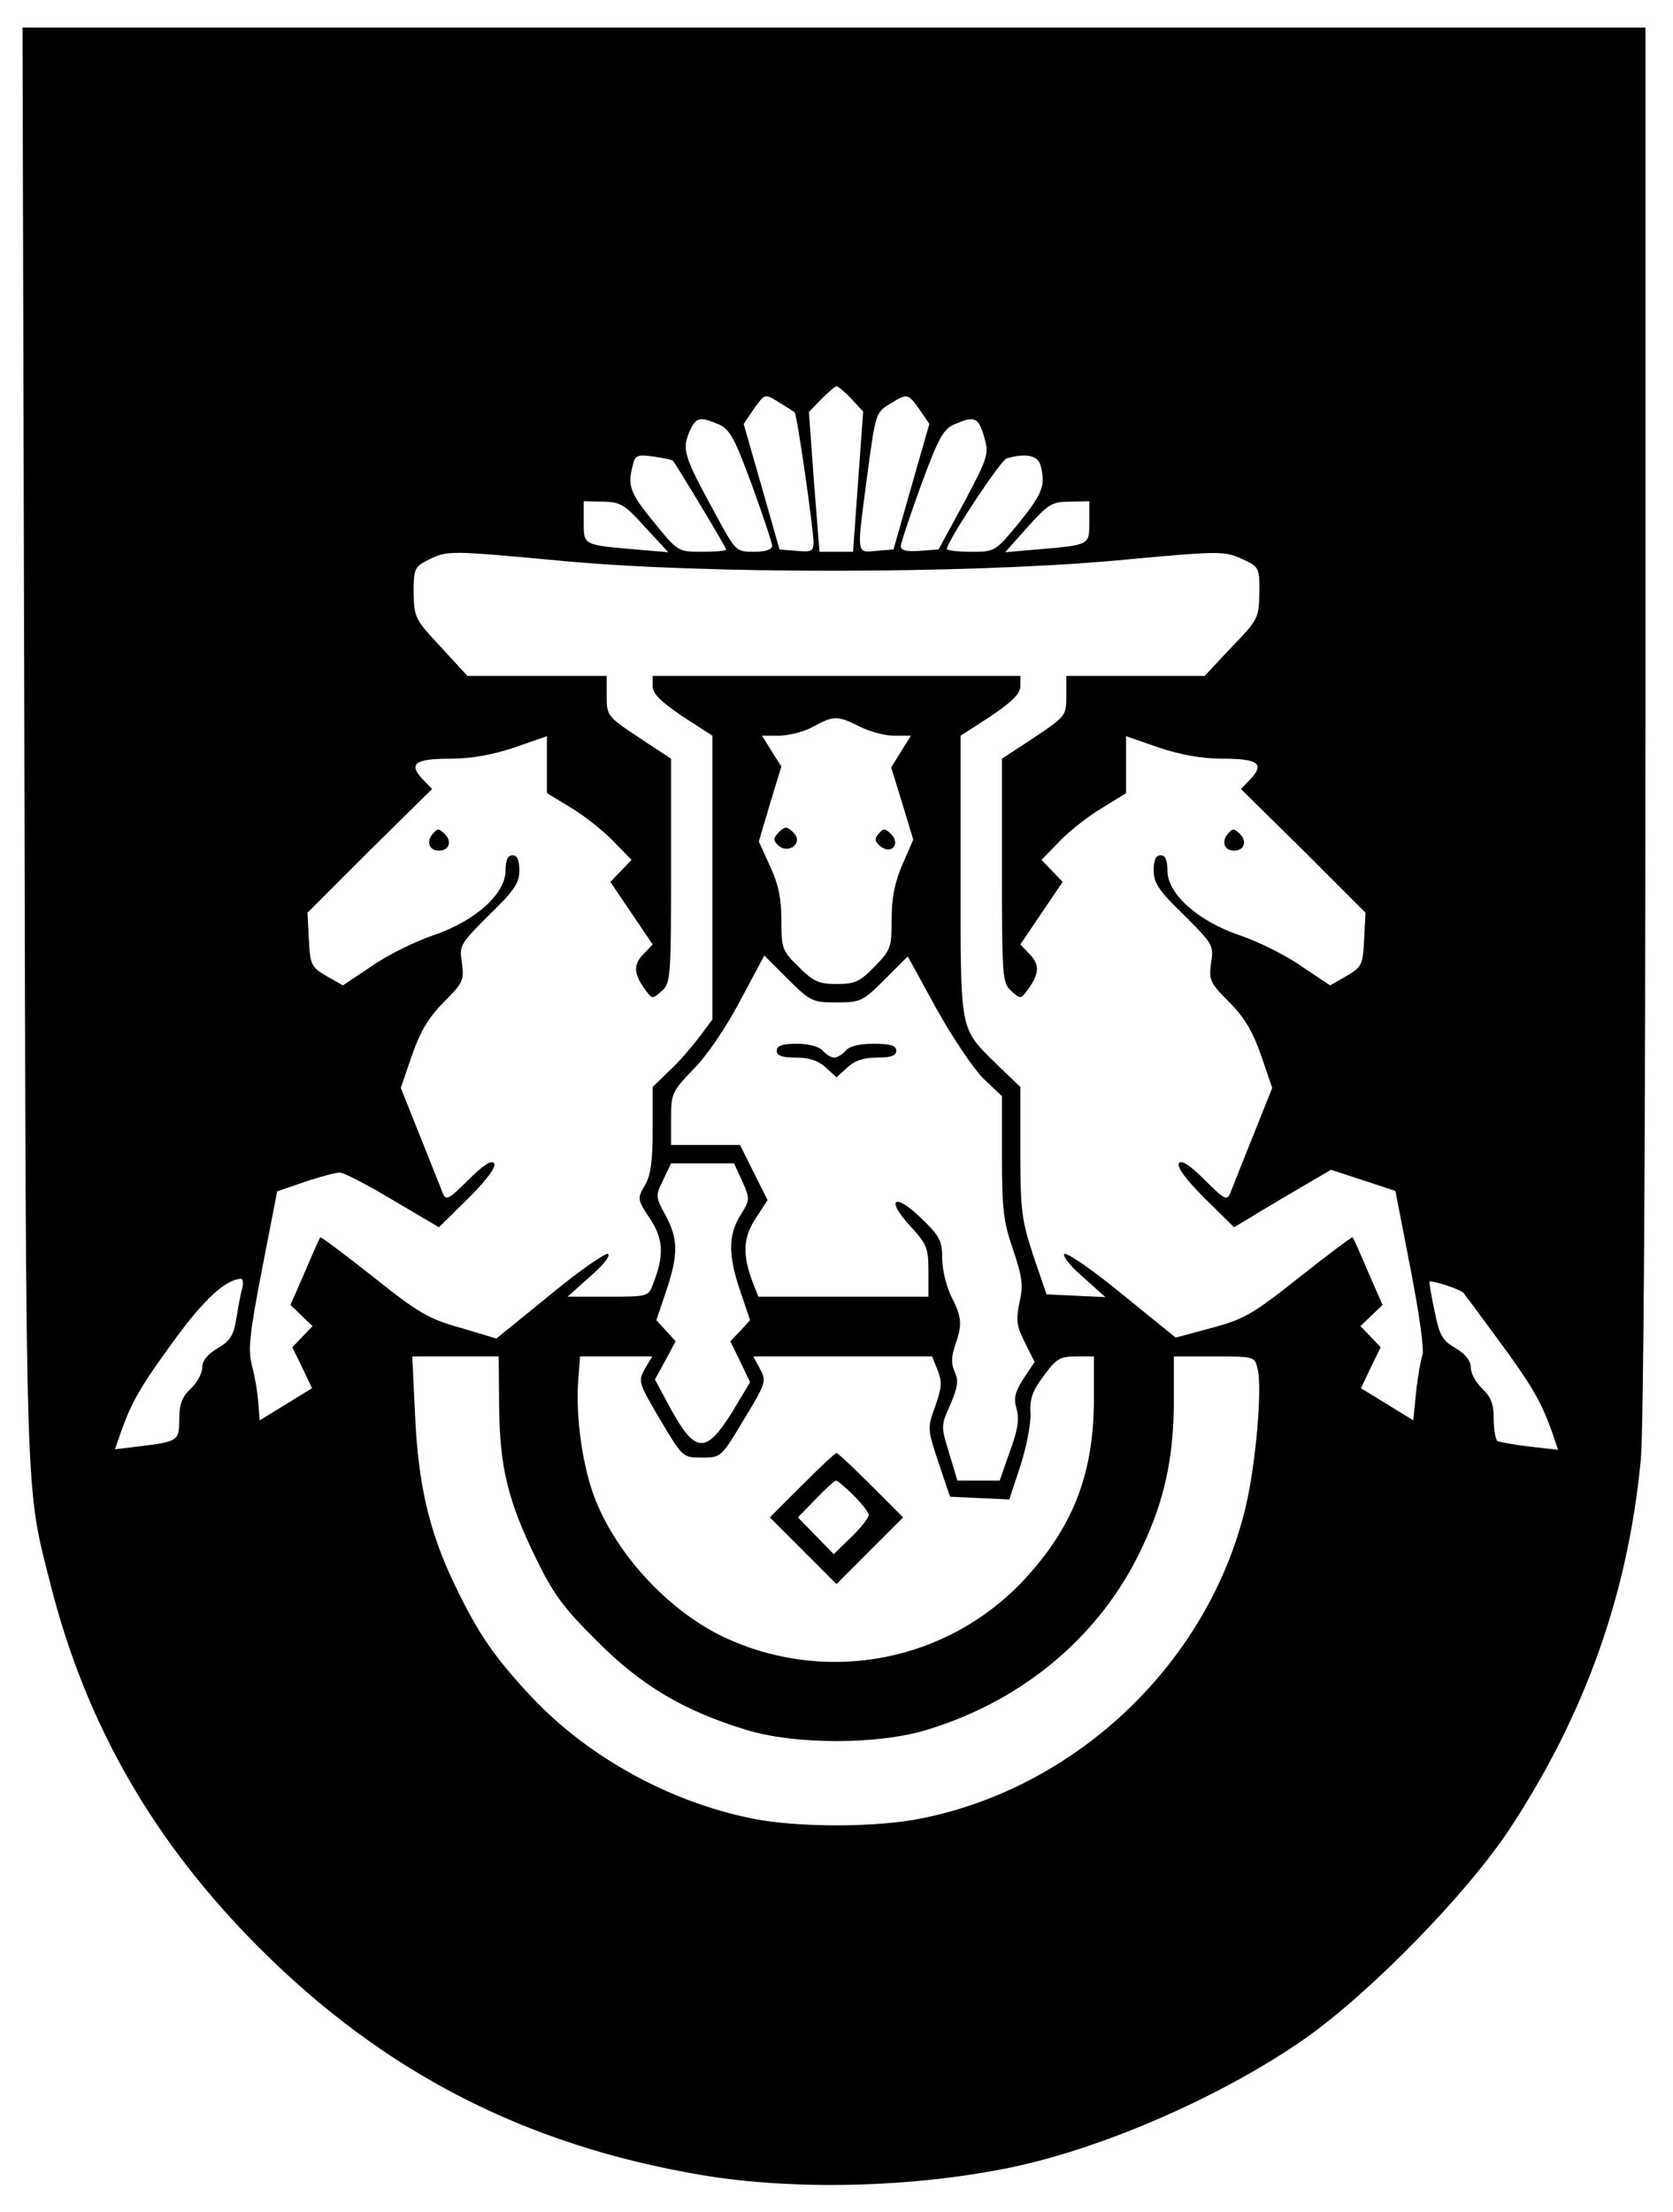 <?xml version="1.0" standalone="no"?>
<!DOCTYPE svg PUBLIC "-//W3C//DTD SVG 20010904//EN"
 "http://www.w3.org/TR/2001/REC-SVG-20010904/DTD/svg10.dtd">
<svg version="1.0" xmlns="http://www.w3.org/2000/svg"
 width="364pt" height="481pt" viewBox="0 0 364 481"
 preserveAspectRatio="xMidYMid meet">

<g transform="translate(0,481) scale(0.1,-0.1)"
fill="#000000" stroke="none">
<path d="M53 3188 c4 -1678 1 -1604 57 -1824 77 -304 224 -560 454 -790 271
-271 578 -429 961 -494 201 -34 459 -28 673 16 204 42 465 157 642 281 143
101 349 312 443 453 165 250 259 512 287 806 6 70 10 650 10 1612 l0 1502
-1765 0 -1766 0 4 -1562z m1799 755 l26 -28 -11 -152 -11 -153 -36 0 -37 0
-12 152 -11 152 27 28 c15 15 30 28 33 28 3 0 18 -12 32 -27z m-154 -10 c15
-9 29 -18 31 -20 5 -3 40 -248 41 -281 0 -21 -4 -23 -37 -20 l-37 3 -39 137
-39 136 21 31 c26 36 24 36 59 14z m303 -14 l21 -31 -39 -136 -39 -137 -37 -3
c-44 -4 -43 -10 -22 150 20 151 20 151 52 170 37 23 38 23 64 -13z m-437 -32
c24 -11 34 -29 72 -132 24 -66 44 -126 44 -132 0 -8 -14 -13 -39 -13 -40 0
-40 0 -86 85 -66 121 -71 136 -56 174 15 34 22 36 65 18z m577 -26 c11 -38 10
-43 -43 -143 l-56 -103 -41 -3 c-29 -2 -41 1 -41 10 0 7 20 67 44 133 38 103
48 121 72 132 45 19 52 16 65 -26z m-677 -53 c11 -14 116 -189 116 -193 0 -3
-24 -5 -52 -5 -53 0 -53 0 -105 64 -53 64 -58 80 -46 125 5 21 10 23 45 18 22
-3 41 -7 42 -9z m800 -10 c11 -44 5 -60 -46 -124 -53 -64 -53 -64 -105 -64
-29 0 -53 3 -53 6 0 16 117 193 130 197 41 12 68 7 74 -15z m-860 -135 l50
-54 -70 6 c-116 10 -114 9 -114 60 l0 45 43 -1 c38 -1 47 -7 91 -56z m966 12
c0 -51 2 -50 -114 -60 l-69 -6 49 55 c45 50 53 55 92 55 l42 1 0 -45z m-1145
-85 c308 -29 879 -28 1203 1 225 21 235 21 273 4 39 -18 39 -18 39 -74 -1 -55
-2 -58 -60 -118 l-59 -63 -151 0 -150 0 0 -44 c0 -42 -1 -44 -70 -90 l-70 -46
0 -244 c0 -231 1 -244 20 -261 20 -18 21 -18 35 1 26 35 28 55 6 78 l-21 22
46 68 46 68 -23 24 -23 24 40 41 c21 22 63 55 92 72 l52 32 0 62 0 62 72 -25
c48 -16 94 -24 139 -24 76 0 91 -11 60 -44 l-21 -22 136 -134 135 -135 -3 -59
c-3 -55 -5 -59 -39 -79 l-35 -20 -63 42 c-34 24 -95 54 -134 67 -91 31 -157
90 -157 141 0 23 -5 33 -15 33 -10 0 -15 -10 -15 -33 0 -27 11 -44 66 -97 63
-63 65 -66 59 -104 -5 -37 -3 -43 39 -85 34 -34 52 -65 70 -117 l24 -70 -42
-105 c-23 -57 -45 -113 -49 -123 -7 -18 -13 -15 -56 28 -33 33 -51 44 -56 36
-5 -8 16 -36 56 -76 l64 -63 105 63 106 62 70 -23 70 -23 33 -170 c19 -97 30
-177 26 -187 -4 -10 -10 -46 -14 -80 l-6 -62 -57 35 -57 35 21 44 22 45 -22
23 -22 23 24 23 24 23 -31 71 c-17 40 -32 74 -34 76 -1 2 -53 -37 -115 -86
-102 -81 -121 -92 -192 -111 l-78 -21 -116 94 c-63 52 -120 91 -126 88 -5 -4
12 -26 40 -50 l49 -44 -64 3 -64 3 -29 85 c-25 76 -28 97 -28 225 l0 141 -51
49 c-82 81 -79 65 -79 409 l0 306 65 42 c47 32 65 49 65 66 l0 22 -400 0 -400
0 0 -22 c0 -17 18 -34 65 -66 l65 -42 0 -309 0 -308 -29 -39 c-16 -21 -45 -55
-65 -73 l-36 -35 0 -92 c0 -69 -4 -100 -17 -122 -17 -29 -16 -31 11 -72 30
-45 31 -81 7 -142 -10 -28 -12 -28 -98 -28 l-88 0 49 44 c27 23 45 45 39 49
-5 3 -62 -36 -126 -89 l-117 -95 -77 23 c-69 19 -92 32 -191 111 -62 49 -114
88 -115 86 -2 -2 -17 -36 -34 -76 l-31 -71 24 -23 24 -23 -22 -23 -22 -23 22
-45 21 -44 -57 -35 -57 -35 -3 37 c-1 20 -7 56 -13 79 -10 36 -7 67 21 212
l33 170 61 21 c33 11 67 20 75 20 9 0 61 -27 116 -60 l100 -59 64 63 c40 40
61 68 56 76 -5 8 -23 -3 -56 -36 -43 -43 -49 -46 -56 -28 -4 10 -26 66 -49
123 l-42 105 24 70 c18 52 36 83 70 117 42 42 44 48 39 85 -6 38 -4 41 59 104
55 53 66 70 66 97 0 23 -5 33 -15 33 -10 0 -15 -10 -15 -33 0 -51 -66 -110
-157 -141 -39 -13 -100 -43 -134 -67 l-63 -42 -35 20 c-34 20 -36 24 -39 79
l-3 59 135 135 136 134 -21 22 c-31 33 -16 44 60 44 45 0 91 8 139 24 l72 25
0 -62 0 -62 53 -32 c28 -17 70 -50 91 -72 l40 -41 -23 -24 -23 -24 46 -68 46
-68 -21 -22 c-22 -23 -20 -43 6 -78 14 -19 15 -19 35 -1 19 17 20 30 20 261
l0 244 -70 46 c-69 46 -70 48 -70 90 l0 44 -151 0 -152 0 -58 63 c-56 60 -58
64 -59 118 0 53 2 56 33 72 41 20 44 20 292 -3z m645 -360 c22 -11 55 -20 75
-20 l37 0 -22 -35 -21 -34 24 -78 24 -79 -23 -53 c-17 -39 -24 -72 -24 -119 0
-63 -2 -68 -37 -104 -32 -33 -43 -38 -82 -38 -39 0 -51 5 -83 37 -36 35 -38
40 -38 103 0 48 -7 79 -25 117 l-24 53 24 81 25 82 -21 33 -21 34 39 0 c21 1
54 9 73 20 44 24 52 24 100 0z m-50 -600 c52 0 57 2 105 50 l50 50 62 -113
c34 -61 80 -130 102 -152 l41 -39 0 -131 c0 -113 3 -142 24 -202 20 -60 23
-78 14 -116 -8 -39 -6 -51 12 -87 l21 -42 -24 -36 c-19 -30 -22 -43 -15 -67 6
-22 2 -47 -15 -92 l-22 -63 -46 0 -46 0 -18 60 c-18 58 -18 60 3 106 16 38 18
52 9 71 -8 18 -7 33 1 57 16 45 15 61 -8 106 -11 22 -20 59 -20 83 0 38 -5 48
-44 86 -59 58 -81 45 -26 -15 37 -40 40 -48 40 -99 l0 -55 -185 0 -185 0 -11
28 c-24 61 -23 100 5 142 l26 40 -30 60 -30 60 -75 0 -75 0 0 57 c0 55 2 59
49 108 29 29 71 91 101 148 l53 99 51 -51 c49 -49 54 -51 106 -51z m-205 -389
c17 -39 17 -40 -4 -74 -27 -43 -27 -87 0 -166 l21 -62 -21 -23 -22 -23 22 -45
21 -44 -39 -65 c-58 -93 -81 -91 -138 15 l-30 56 23 42 22 41 -21 23 -21 23
21 62 c27 80 27 114 -1 166 -22 40 -22 43 -5 77 l17 36 68 0 69 0 18 -39z
m-1088 -233 c-4 -13 -9 -43 -13 -67 -6 -35 -13 -47 -40 -63 -23 -13 -34 -28
-34 -42 0 -12 -11 -33 -25 -46 -19 -18 -25 -34 -25 -66 0 -47 -2 -49 -83 -59
l-57 -7 14 40 c23 65 45 102 120 204 61 83 107 125 140 127 4 1 6 -9 3 -21z
m2658 -11 c1 -1 34 -45 72 -97 74 -100 95 -136 119 -202 l14 -41 -62 7 c-34 4
-66 10 -70 12 -4 3 -8 24 -8 48 0 32 -6 48 -25 66 -14 13 -25 34 -25 46 0 14
-11 29 -33 42 -29 17 -35 28 -45 77 -7 32 -12 62 -12 67 0 6 70 -16 75 -25z
m-2099 -245 c1 -131 19 -206 80 -331 38 -78 61 -109 133 -180 95 -96 188 -151
321 -192 108 -34 292 -34 400 0 211 65 378 208 466 398 47 100 67 190 68 311
l0 102 88 0 c86 0 88 0 94 -26 11 -42 -4 -211 -26 -302 -80 -335 -363 -607
-702 -676 -99 -21 -277 -21 -376 0 -178 37 -352 133 -474 262 -82 87 -118 140
-168 244 -57 118 -80 220 -87 371 l-6 127 94 0 94 0 1 -108z m317 81 c-15 -27
-14 -30 33 -110 49 -82 49 -83 91 -83 41 0 42 0 91 82 48 79 50 84 36 110
l-15 28 195 0 194 0 12 -30 c10 -25 9 -37 -5 -78 -18 -48 -17 -50 7 -123 l25
-74 64 -3 65 -3 24 73 c13 40 23 91 22 113 -2 32 4 50 29 83 27 37 35 42 70
42 l39 0 0 -93 c0 -163 -46 -280 -155 -396 -164 -173 -420 -224 -640 -126
-122 54 -239 177 -289 302 -28 69 -44 181 -38 261 l4 52 79 0 78 0 -16 -27z"/>
<path d="M941 2996 c-14 -17 -7 -36 14 -36 22 0 29 20 13 36 -13 13 -16 13
-27 0z"/>
<path d="M2671 2996 c-14 -17 -7 -36 14 -36 22 0 29 20 13 36 -13 13 -16 13
-27 0z"/>
<path d="M1691 2996 c-9 -10 -8 -16 4 -26 21 -17 51 6 34 26 -6 8 -15 14 -19
14 -4 0 -13 -6 -19 -14z"/>
<path d="M1912 2997 c-10 -11 -9 -17 3 -27 24 -20 45 4 24 26 -14 13 -17 13
-27 1z"/>
<path d="M1690 2525 c0 -11 11 -15 42 -15 29 0 49 -7 65 -22 l23 -21 23 21
c16 15 36 22 65 22 31 0 42 4 42 15 0 11 -12 15 -49 15 -31 0 -53 -5 -61 -15
-7 -8 -18 -15 -25 -15 -7 0 -18 7 -25 15 -8 9 -30 15 -56 15 -32 0 -44 -4 -44
-15z"/>
<path d="M1745 1580 l-70 -70 73 -73 72 -72 72 72 73 73 -70 70 c-38 38 -72
70 -75 70 -3 0 -37 -32 -75 -70z m112 -22 c18 -18 33 -37 33 -43 0 -6 -17 -28
-38 -48 l-38 -37 -39 40 -39 40 39 40 c21 22 41 40 44 40 3 0 20 -14 38 -32z"/>
</g>
</svg>
